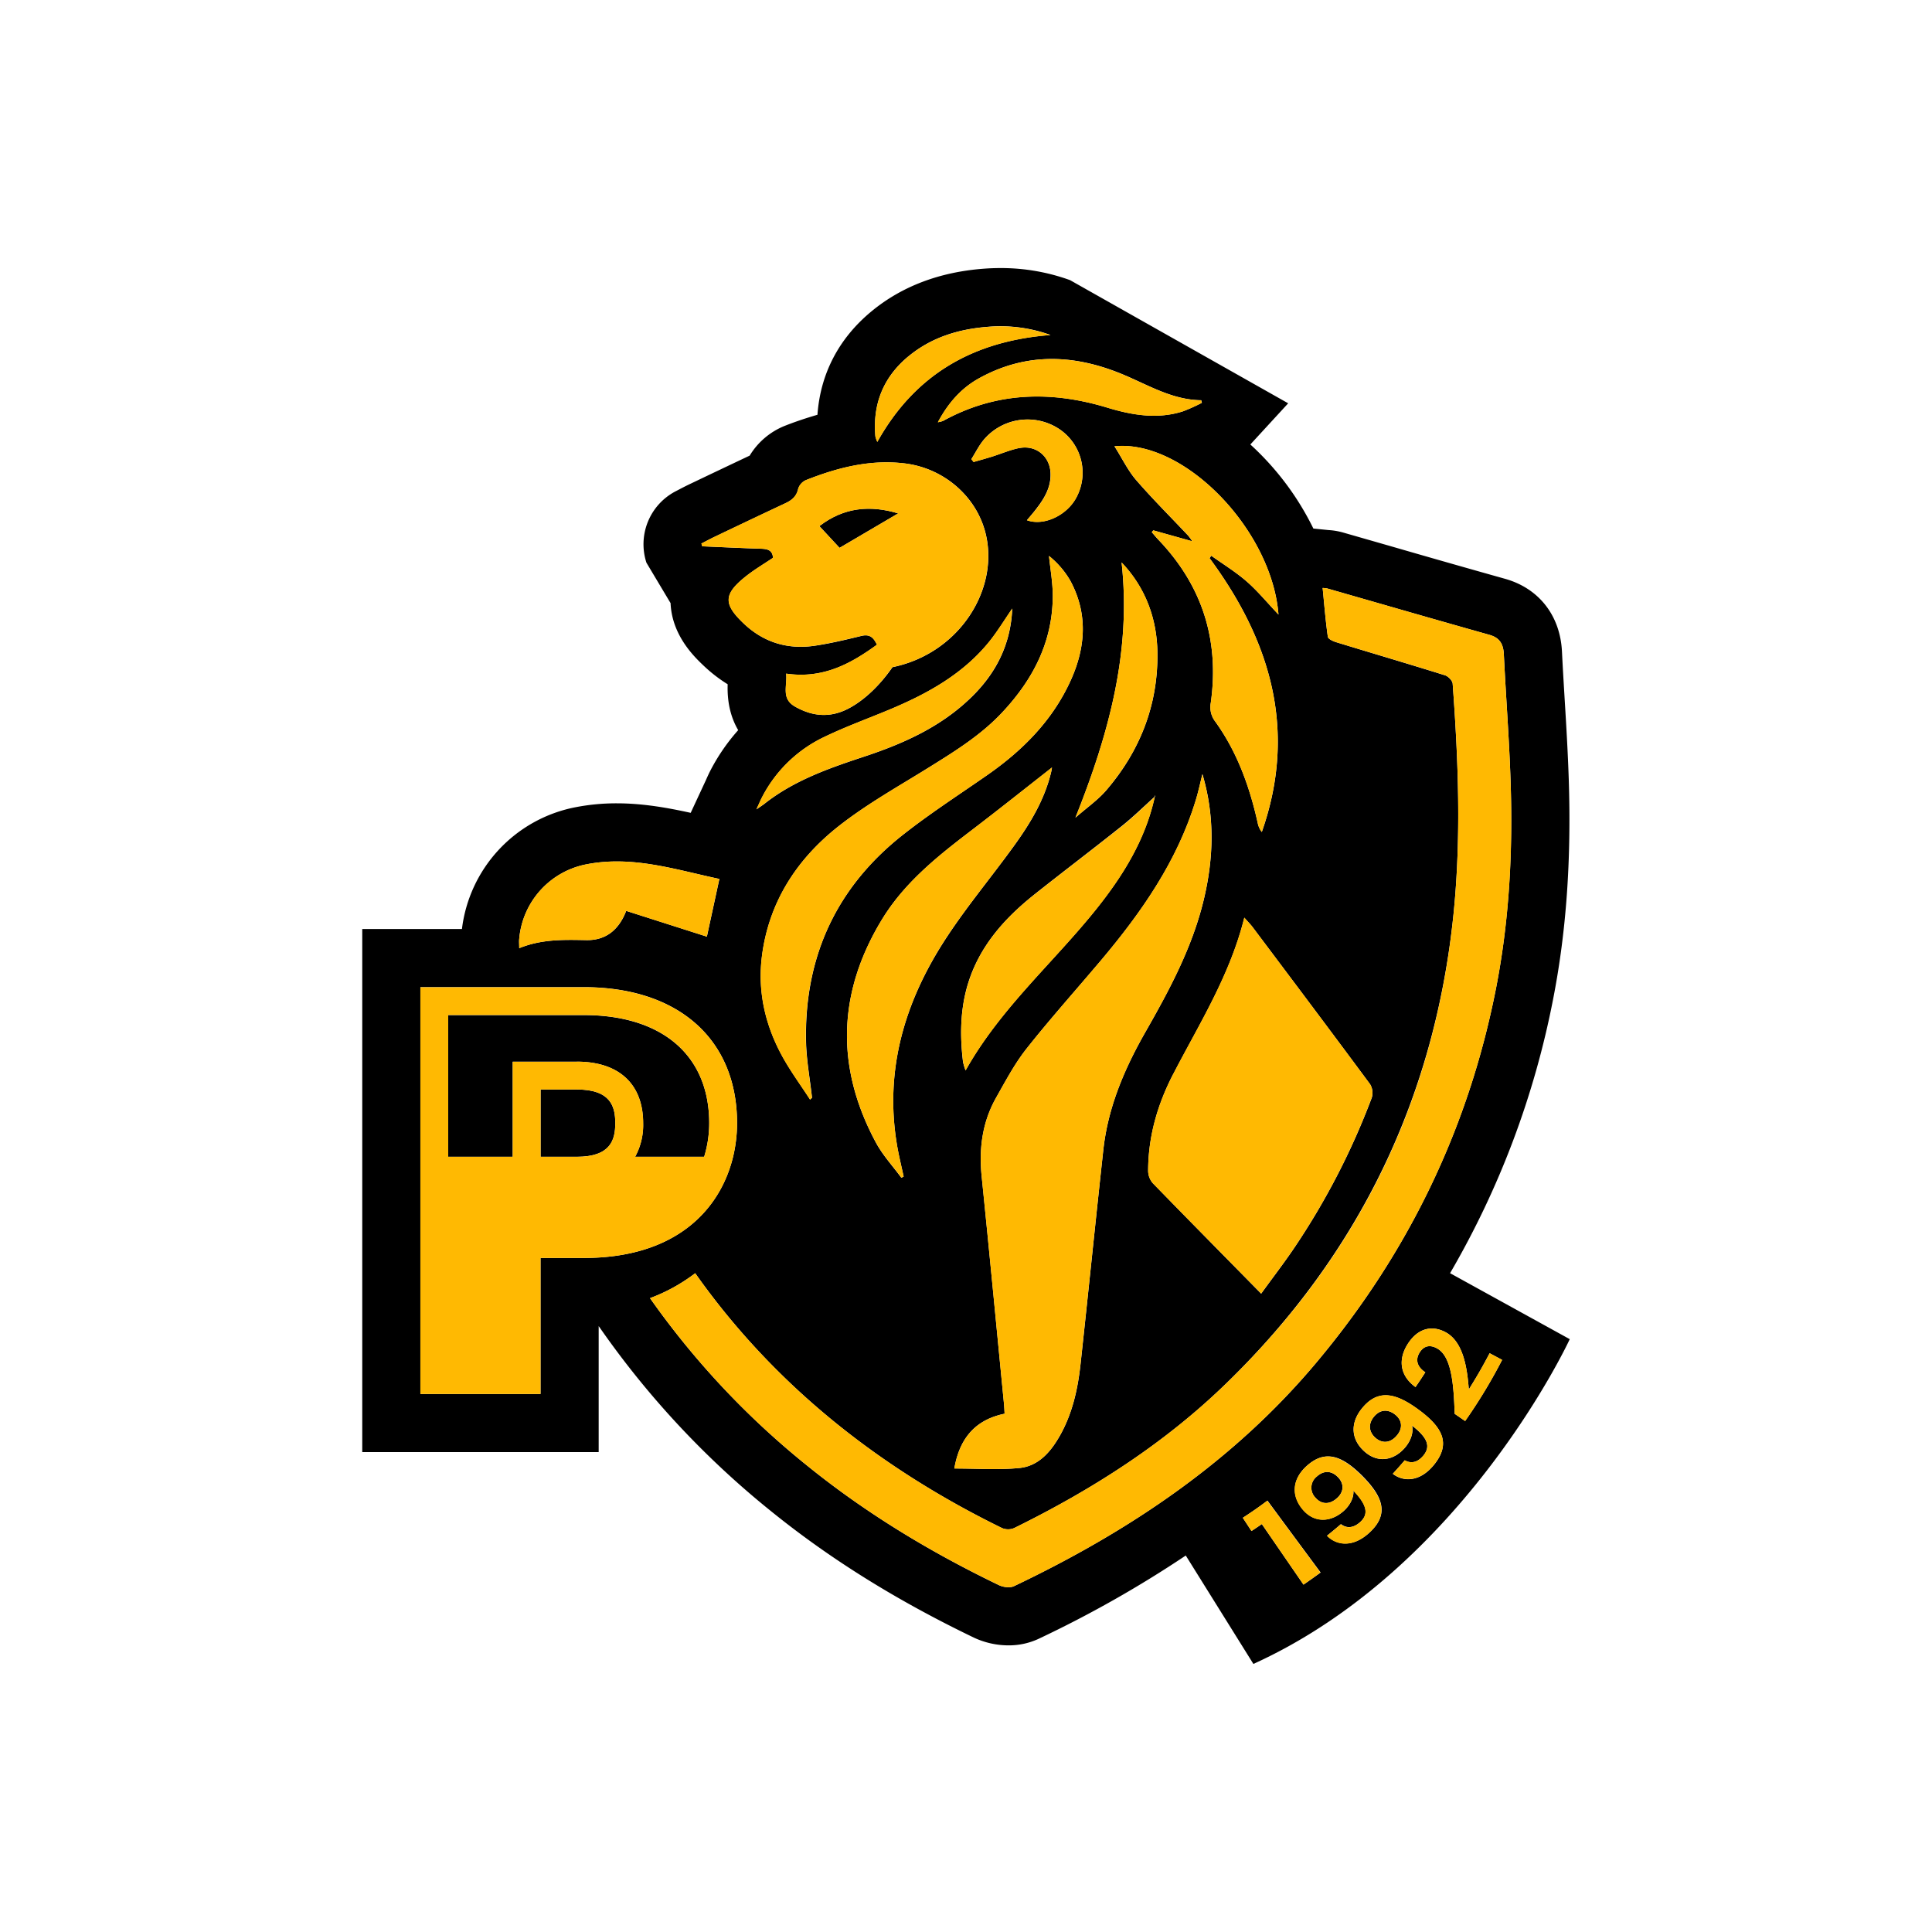 <svg xmlns="http://www.w3.org/2000/svg" viewBox="0 0 800 800"><defs><style>.cls-1{fill:#ffb902;}</style></defs><g id="Logo"><path d="M238.85,451.14h-15V479h15c14,0,15.92-7,15.92-13.91S252.88,451.14,238.85,451.14Z"/><path d="M600.44,527.2a362.26,362.26,0,0,0,42.68-113.52c5.45-27.86,7.56-57.59,6.47-90.91-.36-10.94-1-21.89-1.65-32.48-.41-6.82-.83-13.64-1.16-20.46-.73-14.94-9.53-26.2-23.54-30.15q-23.73-6.66-47.4-13.52l-19.76-5.67a28.47,28.47,0,0,0-6-1l-6.24-.63a116.25,116.25,0,0,0-26.1-34.81L533.41,167,443.09,116a83.89,83.89,0,0,0-28.73-5c-2.34,0-4.67.08-7,.26-18.35,1.38-34,7.33-46.52,17.68-13.6,11.25-21.14,25.91-22.35,42.81-4.4,1.28-8.9,2.75-13.65,4.63a30.05,30.05,0,0,0-14.42,12.29q-11.48,5.42-22.92,10.89l-1.92.91c-1.54.74-3.07,1.52-4.58,2.32l-1.57.82A24.72,24.72,0,0,0,267.67,233l10,16.74c.56,13.39,9.89,22.28,13.54,25.76a61.18,61.18,0,0,0,10.1,7.84c-.25,7.39,1.25,13.7,4.36,19a81.15,81.15,0,0,0-11.33,16.38c-.65,1.24-1.25,2.51-2,4.23L286,336.58c-9.45-2.08-19.72-3.94-30.61-3.94a88.54,88.54,0,0,0-17.16,1.63,58.56,58.56,0,0,0-46.95,50.42H150v216.6h97.9V549.1l1.58,2.25A365.64,365.64,0,0,0,319,625.53c24.54,19.89,52.09,37.08,84.22,52.55a33.82,33.82,0,0,0,14.33,3.23h0a29.12,29.12,0,0,0,12.64-2.77A470.58,470.58,0,0,0,491,644.11L519,689c87.23-39.59,131-134.48,131-134.48Zm-228.83-52c.72,4,1.71,8,2.57,12l-.95.49c-3.54-4.82-7.7-9.31-10.51-14.52-16.8-31.17-15.94-62.09,2.44-92.36,9.46-15.57,23.51-26.61,37.74-37.45,11-8.4,21.84-17.05,32.69-25.54,0,.26-.16,1.21-.39,2.14-2.73,11.26-8.6,21-15.27,30.22-9.69,13.42-20.44,26.14-29.31,40.07C374.15,416.07,366.08,444.23,371.61,475.19Zm-35.36-20.65-.81.74c-3.92-6.06-8.24-11.89-11.67-18.21-7-12.89-10.13-26.77-8.22-41.44,2.9-22.25,14.46-39.9,31.57-53.42,11.94-9.42,25.45-16.87,38.42-25C396.05,310.7,406.48,304.13,415,295c12.74-13.59,20.88-29.22,20.93-48.24,0-5.52-1-11-1.56-16.56a36.85,36.85,0,0,1,8.77,10.16c7.46,13.77,6.44,27.82.09,41.67-7.53,16.43-19.82,28.74-34.47,38.94-11.75,8.17-23.82,15.95-35,24.8-27.22,21.49-40.51,50-40,84.64C333.83,438.47,335.37,446.5,336.25,454.54Zm85.59-269c-3.81.81-7.45,2.39-11.19,3.56-2.49.78-5,1.46-7.51,2.18l-.92-1.17c1.69-2.68,3.11-5.58,5.11-8a23.76,23.76,0,0,1,30.82-4.76,21.75,21.75,0,0,1,7.67,28.43c-3.89,7.57-13.58,12.17-20.59,9.61,1.38-1.65,2.77-3.22,4-4.88,3.21-4.17,5.85-8.6,5.77-14.12C435,189.06,429,184.05,421.84,185.59ZM419.16,252c-.64,15-6.85,27-17.18,36.94-12.51,12.11-27.93,19-44.16,24.37-14.54,4.8-29,9.84-41.21,19.47-.77.61-1.61,1.14-3.39,2.37,1.16-2.48,1.74-3.89,2.44-5.22a56,56,0,0,1,26-24.92c8.7-4.17,17.82-7.47,26.74-11.2,15.81-6.62,30.59-14.81,41.54-28.47C413.2,261.21,415.94,256.66,419.16,252Zm45.27-19.09c9.79,10.28,14.7,23.16,14.84,37.64.22,21.47-7.22,40.4-21.14,56.64-3.48,4.06-8,7.19-12.82,11.39C459.27,303.7,468.49,269.57,464.43,232.88Zm13.92,96.86-.2.18c-3.82,17.5-12.9,32.29-23.91,46.11-17.85,22.39-39.94,41.33-54.42,67.18a23.5,23.5,0,0,1-1.07-3.59c-1.29-10.82-1.15-21.58,2-32.1,4.72-15.55,15-27.1,27.36-37,12.07-9.6,24.38-18.9,36.43-28.53,4.9-3.92,9.39-8.34,13.57-12.11,0-.18.1-.35.14-.53v-.09C478.3,329.39,478.32,329.53,478.35,329.74ZM416,585.39c-.09-1.46-.13-2.71-.25-3.94-3.07-31.43-6.05-62.88-9.25-94.29-1.18-11.52.24-22.47,5.95-32.59,3.92-6.95,7.71-14.13,12.63-20.35,9.83-12.44,20.44-24.26,30.67-36.38,16.86-20,31.69-41.18,39.42-66.56,1.07-3.53,1.83-7.15,2.73-10.73,5.16,17.35,4.7,34.63.58,51.9-4.72,19.75-14.21,37.41-24.17,54.87-8.68,15.21-15.51,31.16-17.44,48.77-3.23,29.56-6.22,59.15-9.43,88.72-1.13,10.37-3.37,20.51-8.58,29.71-3.79,6.69-8.85,12.6-16.84,13.36-8.75.83-17.64.19-26.85.19C397.27,595.88,403.58,587.92,416,585.39Zm69.77-140.53C496.55,424,509.29,404,515.25,380c1.62,1.84,2.61,2.82,3.44,3.92,16.26,21.65,32.54,43.29,48.64,65.05a6.93,6.93,0,0,1,.69,5.6,299.72,299.72,0,0,1-31.71,61.58c-4.32,6.45-9.08,12.61-14.09,19.53C506.82,520,492,505,477.35,489.91a7.92,7.92,0,0,1-1.92-5.09C475.45,470.64,479.28,457.38,485.75,444.86Zm43.64-190.37c-4.89-5.15-8.73-9.84-13.23-13.76s-9.71-7.11-14.61-10.61l-.72,1c25.43,34.38,36.36,71.48,21.64,113.4a8.72,8.72,0,0,1-1.69-3.75c-3.37-15.05-8.5-29.38-17.6-42a9.72,9.72,0,0,1-1.83-7.74c3.62-26-3.54-48.54-21.71-67.54-.95-1-1.82-2.07-2.73-3.11l.62-.76,16.16,4.53A23.5,23.5,0,0,0,492,221.8c-7.2-7.66-14.67-15.08-21.54-23-3.45-4-5.81-9-9-14C490.32,181.9,526.64,219.33,529.39,254.49Zm-62.83-98.76c9.95,4.34,19.48,9.87,30.83,10,.09.36.18.71.28,1.06a74.29,74.29,0,0,1-7.74,3.49c-10.63,3.44-21.17,1.61-31.44-1.5-23.46-7.1-46.18-6.52-68,5.51a11,11,0,0,1-2.13.54c4.28-8,9.69-14.13,17.07-18.21C425.57,145.5,446.06,146.78,466.56,155.73Zm-90.39-8.19c9.56-7.9,20.86-11.31,33-12.23a61,61,0,0,1,25.81,3.4c-32,2.48-56.05,16.23-71.71,44.25a12.41,12.41,0,0,1-.8-2.28C361.31,167.27,365.77,156.15,376.17,147.54ZM308.7,238.78c3.58-2.87,7.59-5.22,11.41-7.8-.27-3.28-2.41-3.67-5-3.76-8.1-.26-16.2-.66-24.3-1l-.36-1.14c1.84-.94,3.65-1.93,5.51-2.81q14.63-7,29.3-13.9c2.66-1.25,4.6-2.82,5.27-6a5.88,5.88,0,0,1,3.17-3.54c13.18-5.22,26.7-8.68,41.09-6.91,15.76,1.94,29,13.18,33.08,28,6.41,23.15-10.05,50.54-38.32,56.35-5.06,7.32-11.4,13.47-17.87,16.95-7.66,4.12-15,3.58-22.41-.6-5.91-3.33-3.21-8.42-3.73-13.68,15.19,2.22,26.66-4,37.63-12-.2-.36-.42-.72-.62-1.08-1.34-2.43-3.07-3.21-5.88-2.53-6.27,1.53-12.56,3.05-18.93,4-11.36,1.77-21.45-1.2-29.85-9.22S299.62,246.06,308.7,238.78ZM215,388.77a34.47,34.47,0,0,1,27.88-30.88c19-3.73,36.87,2.22,55,6.06-1.79,8.29-3.47,16-5.17,23.89l-33.41-10.67c-3.22,8.34-8.86,12.26-16.55,12.11-9.29-.18-18.48-.44-27.75,3.34C215,390.93,214.87,389.84,215,388.77Zm26.78,132.12H223.82v56.33H174.07V408.76h67.69c39.13,0,63.44,21.57,63.44,56.29A60,60,0,0,1,303.55,479C298.35,500.52,280.29,520.89,241.76,520.89ZM419.85,656.81c-1.65.78-4.42.42-6.18-.42-28.3-13.63-55.05-29.75-79.51-49.56a340.5,340.5,0,0,1-65-69.29,72.24,72.24,0,0,0,18.71-10.32c31.77,45,74.57,79.83,127.06,105.53a6.45,6.45,0,0,0,5,0c32.31-15.91,62.41-35.08,88.31-60.37q81.87-79.93,93.62-193.76c3.24-31.88,2-63.69-.34-95.52-.1-1.25-1.8-3-3.1-3.45-15-4.68-30.05-9.11-45.07-13.71-1.33-.4-3.39-1.34-3.52-2.26-.94-6.62-1.47-13.3-2.15-20.21a13.05,13.05,0,0,1,1.9.21c22.37,6.41,44.73,12.89,67.13,19.19,4.39,1.23,5.8,3.89,6,8.14.85,17.52,2.22,35,2.79,52.56.94,28.69-.5,57.22-6,85.5-11.4,58.31-36.48,110-74.62,155.38C510.62,605.21,467.5,634.12,419.85,656.81Zm119.9-.65L522.5,631.08c-1.7,1.17-2.56,1.75-4.29,2.88l-3.58-5.47c4.17-2.73,6.21-4.15,10.21-7.11,8.78,11.91,13.18,17.86,22,29.76C544,653.19,542.61,654.2,539.75,656.16Zm27.12-21.37c-6.88,6.22-13.58,5-17.36,1.11,2.33-1.89,3.48-2.84,5.75-4.79,2.39,1.82,5.14,1.67,8-.88,3.56-3.22,2.92-6.94-2.84-13,.26,2.77-1.32,6-4,8.41-5.34,4.75-12.35,5.19-17.23-.9-4.64-5.79-3.94-12.47,1.92-17.74,7.53-6.77,14.41-4.37,22.75,3.87C572.76,619.76,575.44,627.05,566.87,634.79Zm26.85-28.16c-5.88,7.17-12.68,7-17,3.65,2-2.2,3-3.32,4.95-5.58,2.64,1.45,5.34.9,7.75-2,3-3.71,1.85-7.29-4.73-12.39.66,2.71-.42,6.13-2.74,8.92-4.56,5.49-11.41,6.94-17.15,1.64-5.45-5-5.76-11.72-.75-17.8,6.43-7.81,13.61-6.46,23.08.45C597.3,590.89,601,597.71,593.72,606.63Zm8.63-21.2c-.39-12-1.25-23.6-7.14-27-2.85-1.65-5.53-1.42-7.42,1.69s-.86,6,2.4,8.11c-1.59,2.48-2.4,3.71-4.07,6.13-6.83-5-6.93-11.72-3.44-17.47,4.19-6.89,10.18-8.31,15.86-5.27,7.56,4,9,15.32,9.67,23.72,3.64-5.87,5.37-8.87,8.62-15L622,563.1a216.93,216.93,0,0,1-15.32,25.31Z"/><path d="M291.58,479a47.39,47.39,0,0,0,2.09-13.91c0-28-19.4-44.76-51.91-44.76H185.6V479h26.7V439.61h26.55c17.45,0,27.45,9.27,27.45,25.44A27.59,27.59,0,0,1,263,479Z"/><path d="M371.92,212.59c-11.48-3.45-22.42-2.62-32.63,5.26l8.35,9Z"/><path d="M545.28,611.37a5.88,5.88,0,0,0-.61,8.76c2.18,2.55,5.54,3.32,9,.17,2.88-2.6,2.9-5.94.42-8.55C551.32,608.81,548.05,608.87,545.28,611.37Z"/><path d="M568.88,586.67c-2.43,3-2.09,6.32.71,8.75,2.53,2.19,6,2.47,8.95-1.17,2.45-3,2-6.3-.86-8.51C574.48,583.24,571.25,583.79,568.88,586.67Z"/><path class="cls-1" d="M461.5,184.78c3.17,5,5.53,10,9,14,6.87,7.95,14.34,15.37,21.54,23a23.5,23.5,0,0,1,1.67,2.34l-16.16-4.53-.62.76c.91,1,1.78,2.11,2.73,3.11C497.81,242.48,505,265,501.35,291a9.72,9.72,0,0,0,1.83,7.74c9.1,12.61,14.23,26.94,17.6,42a8.72,8.72,0,0,0,1.69,3.75c14.72-41.92,3.79-79-21.64-113.4l.72-1c4.9,3.5,10.08,6.68,14.61,10.61s8.34,8.61,13.23,13.76C526.64,219.33,490.32,181.9,461.5,184.78Z"/><path class="cls-1" d="M522.22,535.63c5-6.92,9.77-13.08,14.09-19.53A299.72,299.72,0,0,0,568,454.52a6.93,6.93,0,0,0-.69-5.6c-16.1-21.76-32.38-43.4-48.64-65.05-.83-1.1-1.82-2.08-3.44-3.92-6,24.05-18.7,44-29.5,64.91-6.47,12.52-10.3,25.78-10.32,40a7.92,7.92,0,0,0,1.92,5.09C492,505,506.82,520,522.22,535.63Z"/><path class="cls-1" d="M388.32,174.85a11,11,0,0,0,2.13-.54c21.86-12,44.58-12.61,68-5.51,10.27,3.11,20.81,4.94,31.44,1.5a74.29,74.29,0,0,0,7.74-3.49c-.1-.35-.19-.7-.28-1.06-11.35-.15-20.88-5.68-30.83-10-20.5-8.95-41-10.23-61.17.91C398,160.72,392.6,166.83,388.32,174.85Z"/><path class="cls-1" d="M422,607.88c8-.76,13.05-6.67,16.84-13.36,5.21-9.2,7.45-19.34,8.58-29.71,3.21-29.57,6.2-59.16,9.43-88.72,1.93-17.61,8.76-33.56,17.44-48.77,10-17.46,19.45-35.12,24.17-54.87,4.12-17.27,4.58-34.55-.58-51.9-.9,3.58-1.66,7.2-2.73,10.73-7.73,25.38-22.56,46.58-39.42,66.56-10.23,12.12-20.84,23.94-30.67,36.38-4.92,6.22-8.71,13.4-12.63,20.35-5.71,10.12-7.13,21.07-5.95,32.59,3.2,31.41,6.18,62.86,9.25,94.29.12,1.23.16,2.48.25,3.94-12.4,2.53-18.71,10.49-20.83,22.68C404.36,608.07,413.25,608.71,422,607.88Z"/><path class="cls-1" d="M363.26,183c15.66-28,39.68-41.77,71.71-44.25a61,61,0,0,0-25.81-3.4c-12.13.92-23.43,4.33-33,12.23-10.4,8.61-14.86,19.73-13.71,33.14A12.41,12.41,0,0,0,363.26,183Z"/><path class="cls-1" d="M337.7,267.31c6.37-1,12.66-2.51,18.93-4,2.81-.68,4.54.1,5.88,2.53.2.36.42.72.62,1.08-11,8-22.44,14.23-37.63,12,.52,5.26-2.18,10.35,3.73,13.68,7.41,4.18,14.75,4.72,22.41.6,6.47-3.48,12.81-9.63,17.87-16.95,28.27-5.81,44.73-33.2,38.32-56.35-4.08-14.77-17.32-26-33.08-28-14.39-1.77-27.91,1.69-41.09,6.91a5.88,5.88,0,0,0-3.17,3.54c-.67,3.17-2.61,4.74-5.27,6q-14.69,6.9-29.3,13.9c-1.86.88-3.67,1.87-5.51,2.81l.36,1.14c8.1.35,16.2.75,24.3,1,2.63.09,4.77.48,5,3.76-3.82,2.58-7.83,4.93-11.41,7.8-9.08,7.28-9.2,11.34-.85,19.31S326.34,269.08,337.7,267.31Zm34.22-54.72-24.28,14.28-8.35-9C349.5,210,360.44,209.14,371.92,212.59Z"/><path class="cls-1" d="M458.13,327.16c13.92-16.24,21.36-35.17,21.14-56.64-.14-14.48-5-27.36-14.84-37.64,4.06,36.69-5.16,70.82-19.12,105.67C450.1,334.35,454.65,331.22,458.13,327.16Z"/><path class="cls-1" d="M373.75,345.77c11.22-8.85,23.29-16.63,35-24.8,14.65-10.2,26.94-22.51,34.47-38.94,6.35-13.85,7.37-27.9-.09-41.67a36.85,36.85,0,0,0-8.77-10.16c.55,5.52,1.57,11,1.56,16.56,0,19-8.19,34.65-20.93,48.24-8.55,9.13-19,15.7-29.49,22.25-13,8.09-26.48,15.54-38.42,25-17.11,13.52-28.67,31.17-31.57,53.42-1.91,14.67,1.23,28.55,8.22,41.44,3.43,6.32,7.75,12.15,11.67,18.21l.81-.74c-.88-8-2.42-16.07-2.53-24.13C333.24,395.75,346.53,367.26,373.75,345.77Z"/><path class="cls-1" d="M368.37,293.78c-8.92,3.73-18,7-26.74,11.2a56,56,0,0,0-26,24.92c-.7,1.33-1.28,2.74-2.44,5.22,1.78-1.23,2.62-1.76,3.39-2.37,12.25-9.63,26.67-14.67,41.21-19.47,16.23-5.37,31.65-12.26,44.16-24.37,10.33-10,16.54-21.94,17.18-36.94-3.22,4.69-6,9.24-9.25,13.34C399,279,384.18,287.16,368.37,293.78Z"/><path class="cls-1" d="M419.93,350.14c6.67-9.24,12.54-19,15.27-30.22.23-.93.34-1.88.39-2.14-10.85,8.49-21.67,17.14-32.69,25.54-14.23,10.84-28.28,21.88-37.74,37.45C346.78,411,345.92,442,362.72,473.13c2.81,5.21,7,9.7,10.51,14.52l.95-.49c-.86-4-1.85-8-2.57-12-5.53-31,2.54-59.12,19-85C399.49,376.28,410.24,363.56,419.93,350.14Z"/><path class="cls-1" d="M478.15,329.92l.2-.18c0-.21-.05-.35-.06-.44v.09C478.25,329.57,478.19,329.74,478.15,329.92Z"/><path class="cls-1" d="M428.15,370.56c-12.39,9.86-22.64,21.41-27.36,37-3.19,10.52-3.33,21.28-2,32.1a23.5,23.5,0,0,0,1.07,3.59c14.48-25.85,36.57-44.79,54.42-67.18,11-13.82,20.09-28.61,23.91-46.11-4.18,3.77-8.67,8.19-13.57,12.11C452.53,351.66,440.22,361,428.15,370.56Z"/><path class="cls-1" d="M242.72,389.28c7.69.15,13.33-3.77,16.55-12.11l33.41,10.67c1.7-7.85,3.38-15.6,5.17-23.89-18.12-3.84-36-9.79-55-6.06A34.47,34.47,0,0,0,215,388.77c-.11,1.07,0,2.16,0,3.85C224.24,388.84,233.43,389.1,242.72,389.28Z"/><path class="cls-1" d="M425.23,215.43c7,2.56,16.7-2,20.59-9.61a21.75,21.75,0,0,0-7.67-28.43,23.76,23.76,0,0,0-30.82,4.76c-2,2.43-3.42,5.33-5.11,8l.92,1.17c2.51-.72,5-1.4,7.51-2.18,3.74-1.17,7.38-2.75,11.19-3.56,7.2-1.54,13.11,3.47,13.21,10.84.08,5.52-2.56,9.95-5.77,14.12C428,212.21,426.61,213.78,425.23,215.43Z"/><path class="cls-1" d="M544.88,564.44C583,519.06,608.1,467.37,619.5,409.06c5.53-28.28,7-56.81,6-85.5-.57-17.53-1.94-35-2.79-52.56-.21-4.25-1.62-6.91-6-8.14-22.4-6.3-44.76-12.78-67.13-19.19a13.05,13.05,0,0,0-1.9-.21c.68,6.91,1.21,13.59,2.15,20.21.13.92,2.19,1.86,3.52,2.26,15,4.6,30.08,9,45.07,13.71,1.3.41,3,2.2,3.1,3.45,2.35,31.83,3.58,63.64.34,95.52q-11.58,114-93.62,193.76c-25.9,25.29-56,44.46-88.31,60.37a6.45,6.45,0,0,1-5,0c-52.49-25.7-95.29-60.52-127.06-105.53a72.24,72.24,0,0,1-18.71,10.32,340.5,340.5,0,0,0,65,69.29c24.46,19.81,51.21,35.93,79.51,49.56,1.76.84,4.53,1.2,6.18.42C467.5,634.12,510.62,605.21,544.88,564.44Z"/><path class="cls-1" d="M303.55,479a60,60,0,0,0,1.65-13.91c0-34.72-24.31-56.29-63.44-56.29H174.07V577.22h49.75V520.89h17.94C280.29,520.89,298.35,500.52,303.55,479Zm-64.7,0h-15V451.14h15c14,0,15.92,7,15.92,13.91S252.88,479,238.85,479Zm0-39.35H212.3V479H185.6V420.29h56.16c32.51,0,51.91,16.73,51.91,44.76A47.39,47.39,0,0,1,291.58,479H263a27.59,27.59,0,0,0,3.35-13.91C266.3,448.88,256.3,439.61,238.85,439.61Z"/><path class="cls-1" d="M514.63,628.49l3.58,5.47c1.73-1.13,2.59-1.71,4.29-2.88l17.25,25.08c2.86-2,4.27-3,7-5-8.78-11.9-13.18-17.85-22-29.76C520.84,624.34,518.8,625.76,514.63,628.49Z"/><path class="cls-1" d="M541.05,607.05c-5.86,5.27-6.56,12-1.92,17.74,4.88,6.09,11.89,5.65,17.23.9,2.7-2.42,4.28-5.64,4-8.41,5.76,6,6.4,9.73,2.84,13-2.82,2.55-5.57,2.7-8,.88-2.27,1.95-3.42,2.9-5.75,4.79,3.78,3.93,10.48,5.11,17.36-1.11,8.57-7.74,5.89-15-3.07-23.87C555.46,602.68,548.58,600.28,541.05,607.05ZM553.7,620.3c-3.49,3.15-6.85,2.38-9-.17a5.88,5.88,0,0,1,.61-8.76c2.77-2.5,6-2.56,8.84.38C556.6,614.36,556.58,617.7,553.7,620.3Z"/><path class="cls-1" d="M587.14,583.48c-9.47-6.91-16.65-8.26-23.08-.45-5,6.08-4.7,12.77.75,17.8,5.74,5.3,12.59,3.85,17.15-1.64,2.32-2.79,3.4-6.21,2.74-8.92,6.58,5.1,7.76,8.68,4.73,12.39-2.41,2.94-5.11,3.49-7.75,2-1.94,2.26-2.94,3.38-4.95,5.58,4.31,3.33,11.11,3.52,17-3.65C601,597.71,597.3,590.89,587.14,583.48Zm-8.6,10.77c-3,3.64-6.42,3.36-8.95,1.17-2.8-2.43-3.14-5.79-.71-8.75s5.6-3.43,8.8-.93C580.53,588,581,591.26,578.54,594.25Z"/><path class="cls-1" d="M616.83,560.34c-3.25,6.13-5,9.13-8.62,15-.65-8.4-2.11-19.68-9.67-23.72-5.68-3-11.67-1.62-15.86,5.27-3.49,5.75-3.39,12.46,3.44,17.47,1.67-2.42,2.48-3.65,4.07-6.13-3.26-2.15-4.24-5.1-2.4-8.11s4.57-3.34,7.42-1.69c5.89,3.4,6.75,15,7.14,27l4.35,3A216.93,216.93,0,0,0,622,563.1Z"/></g></svg>